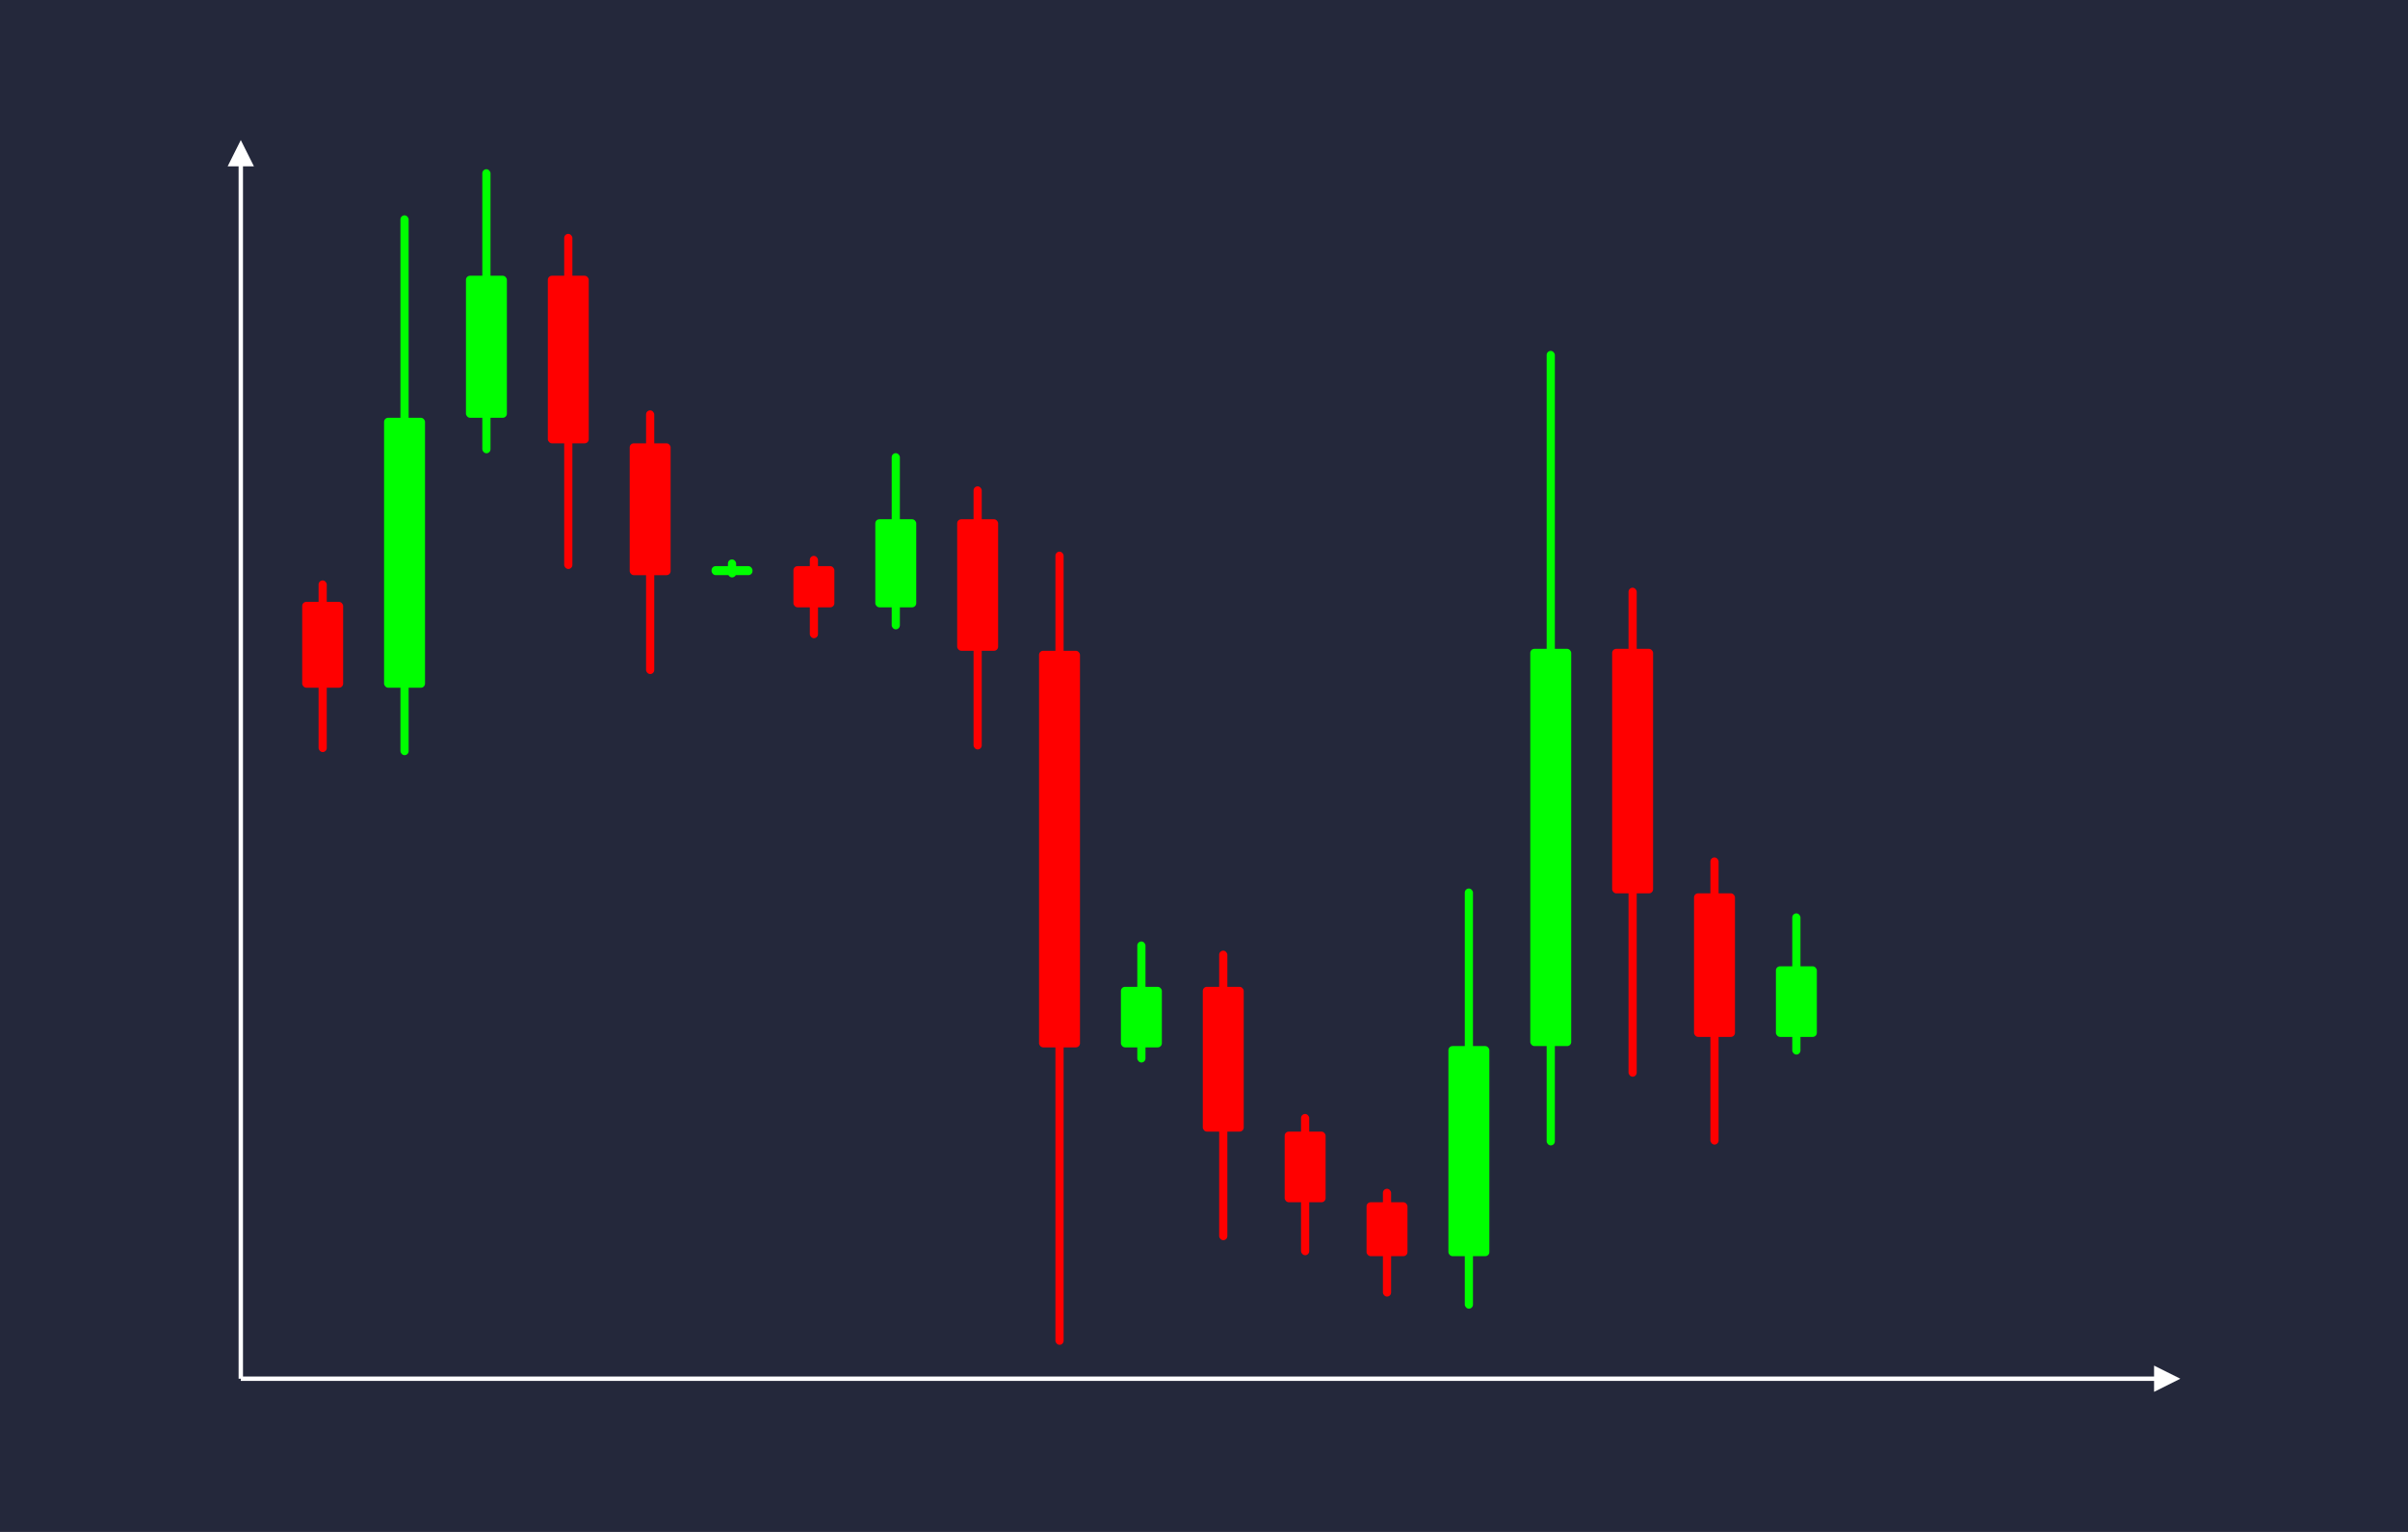 <svg width='1100' height='700' viewBox='0 0 1100 700' fill='none' xmlns='http://www.w3.org/2000/svg'>
            <style>
                .regular {
                    font: normal 25.3px sans-serif;
                }
            </style>

            <defs>
                <marker id='arrow' viewBox='0 0 10 10' refX='5' refY='5' markerWidth='6' markerHeight='6' orient='auto-start-reverse'>
                    <path fill='#fff' d='M 0 0 L 10 5 L 0 10 z' />
                </marker>
            </defs>

            <rect width='1100' height='700' fill='#24283b'/>

            <line x1='110' y1='630' x2='110' y2='70' stroke='#fff' stroke-width='2' marker-end='url(#arrow)'/>
            <line x1='110' y1='630' x2='990' y2='630' stroke='#fff' stroke-width='2' marker-end='url(#arrow)'/>

            <rect x='138.05' y='275.02' width='18.70' height='39.22' rx='1.87' fill='#f00' /><rect x='145.53' y='265.22' width='3.74' height='78.44' rx='1.87' fill='#f00' />
<rect x='175.45' y='190.90' width='18.70' height='123.35' rx='1.87' fill='#0f0' /><rect x='182.93' y='98.39' width='3.74' height='246.69' rx='1.87' fill='#0f0' />
<rect x='212.85' y='126.00' width='18.70' height='64.90' rx='1.87' fill='#0f0' /><rect x='220.33' y='77.32' width='3.74' height='129.80' rx='1.87' fill='#0f0' />
<rect x='250.25' y='126.00' width='18.70' height='76.57' rx='1.87' fill='#f00' /><rect x='257.73' y='106.86' width='3.74' height='153.14' rx='1.87' fill='#f00' />
<rect x='287.65' y='202.57' width='18.70' height='60.25' rx='1.87' fill='#f00' /><rect x='295.13' y='187.51' width='3.74' height='120.50' rx='1.87' fill='#f00' />
<rect x='325.05' y='258.70' width='18.70' height='4.11' rx='1.87' fill='#0f0' /><rect x='332.53' y='255.62' width='3.74' height='8.23' rx='1.87' fill='#0f0' />
<rect x='362.45' y='258.70' width='18.70' height='18.81' rx='1.87' fill='#f00' /><rect x='369.93' y='254.00' width='3.74' height='37.62' rx='1.87' fill='#f00' />
<rect x='399.85' y='237.26' width='18.70' height='40.25' rx='1.87' fill='#0f0' /><rect x='407.33' y='207.07' width='3.74' height='80.51' rx='1.87' fill='#0f0' />
<rect x='437.25' y='237.26' width='18.70' height='60.11' rx='1.87' fill='#f00' /><rect x='444.73' y='222.23' width='3.74' height='120.23' rx='1.87' fill='#f00' />
<rect x='474.65' y='297.37' width='18.70' height='181.22' rx='1.87' fill='#f00' /><rect x='482.13' y='252.07' width='3.74' height='362.44' rx='1.87' fill='#f00' />
<rect x='512.05' y='450.93' width='18.70' height='27.66' rx='1.87' fill='#0f0' /><rect x='519.53' y='430.19' width='3.74' height='55.32' rx='1.87' fill='#0f0' />
<rect x='549.45' y='450.93' width='18.70' height='66.15' rx='1.87' fill='#f00' /><rect x='556.93' y='434.40' width='3.74' height='132.30' rx='1.87' fill='#f00' />
<rect x='586.85' y='517.09' width='18.70' height='32.28' rx='1.87' fill='#f00' /><rect x='594.33' y='509.02' width='3.74' height='64.55' rx='1.87' fill='#f00' />
<rect x='624.25' y='549.36' width='18.70' height='24.64' rx='1.87' fill='#f00' /><rect x='631.73' y='543.20' width='3.74' height='49.27' rx='1.87' fill='#f00' />
<rect x='661.65' y='478.00' width='18.70' height='96.00' rx='1.87' fill='#0f0' /><rect x='669.13' y='406.00' width='3.74' height='192.00' rx='1.87' fill='#0f0' />
<rect x='699.05' y='296.48' width='18.70' height='181.52' rx='1.87' fill='#0f0' /><rect x='706.53' y='160.34' width='3.74' height='363.04' rx='1.87' fill='#0f0' />
<rect x='736.45' y='296.48' width='18.70' height='111.73' rx='1.87' fill='#f00' /><rect x='743.93' y='268.55' width='3.74' height='223.45' rx='1.87' fill='#f00' />
<rect x='773.85' y='408.20' width='18.70' height='65.61' rx='1.87' fill='#f00' /><rect x='781.33' y='391.80' width='3.74' height='131.21' rx='1.87' fill='#f00' />
<rect x='811.25' y='441.55' width='18.70' height='32.26' rx='1.87' fill='#0f0' /><rect x='818.73' y='417.36' width='3.74' height='64.52' rx='1.87' fill='#0f0' />

        </svg>